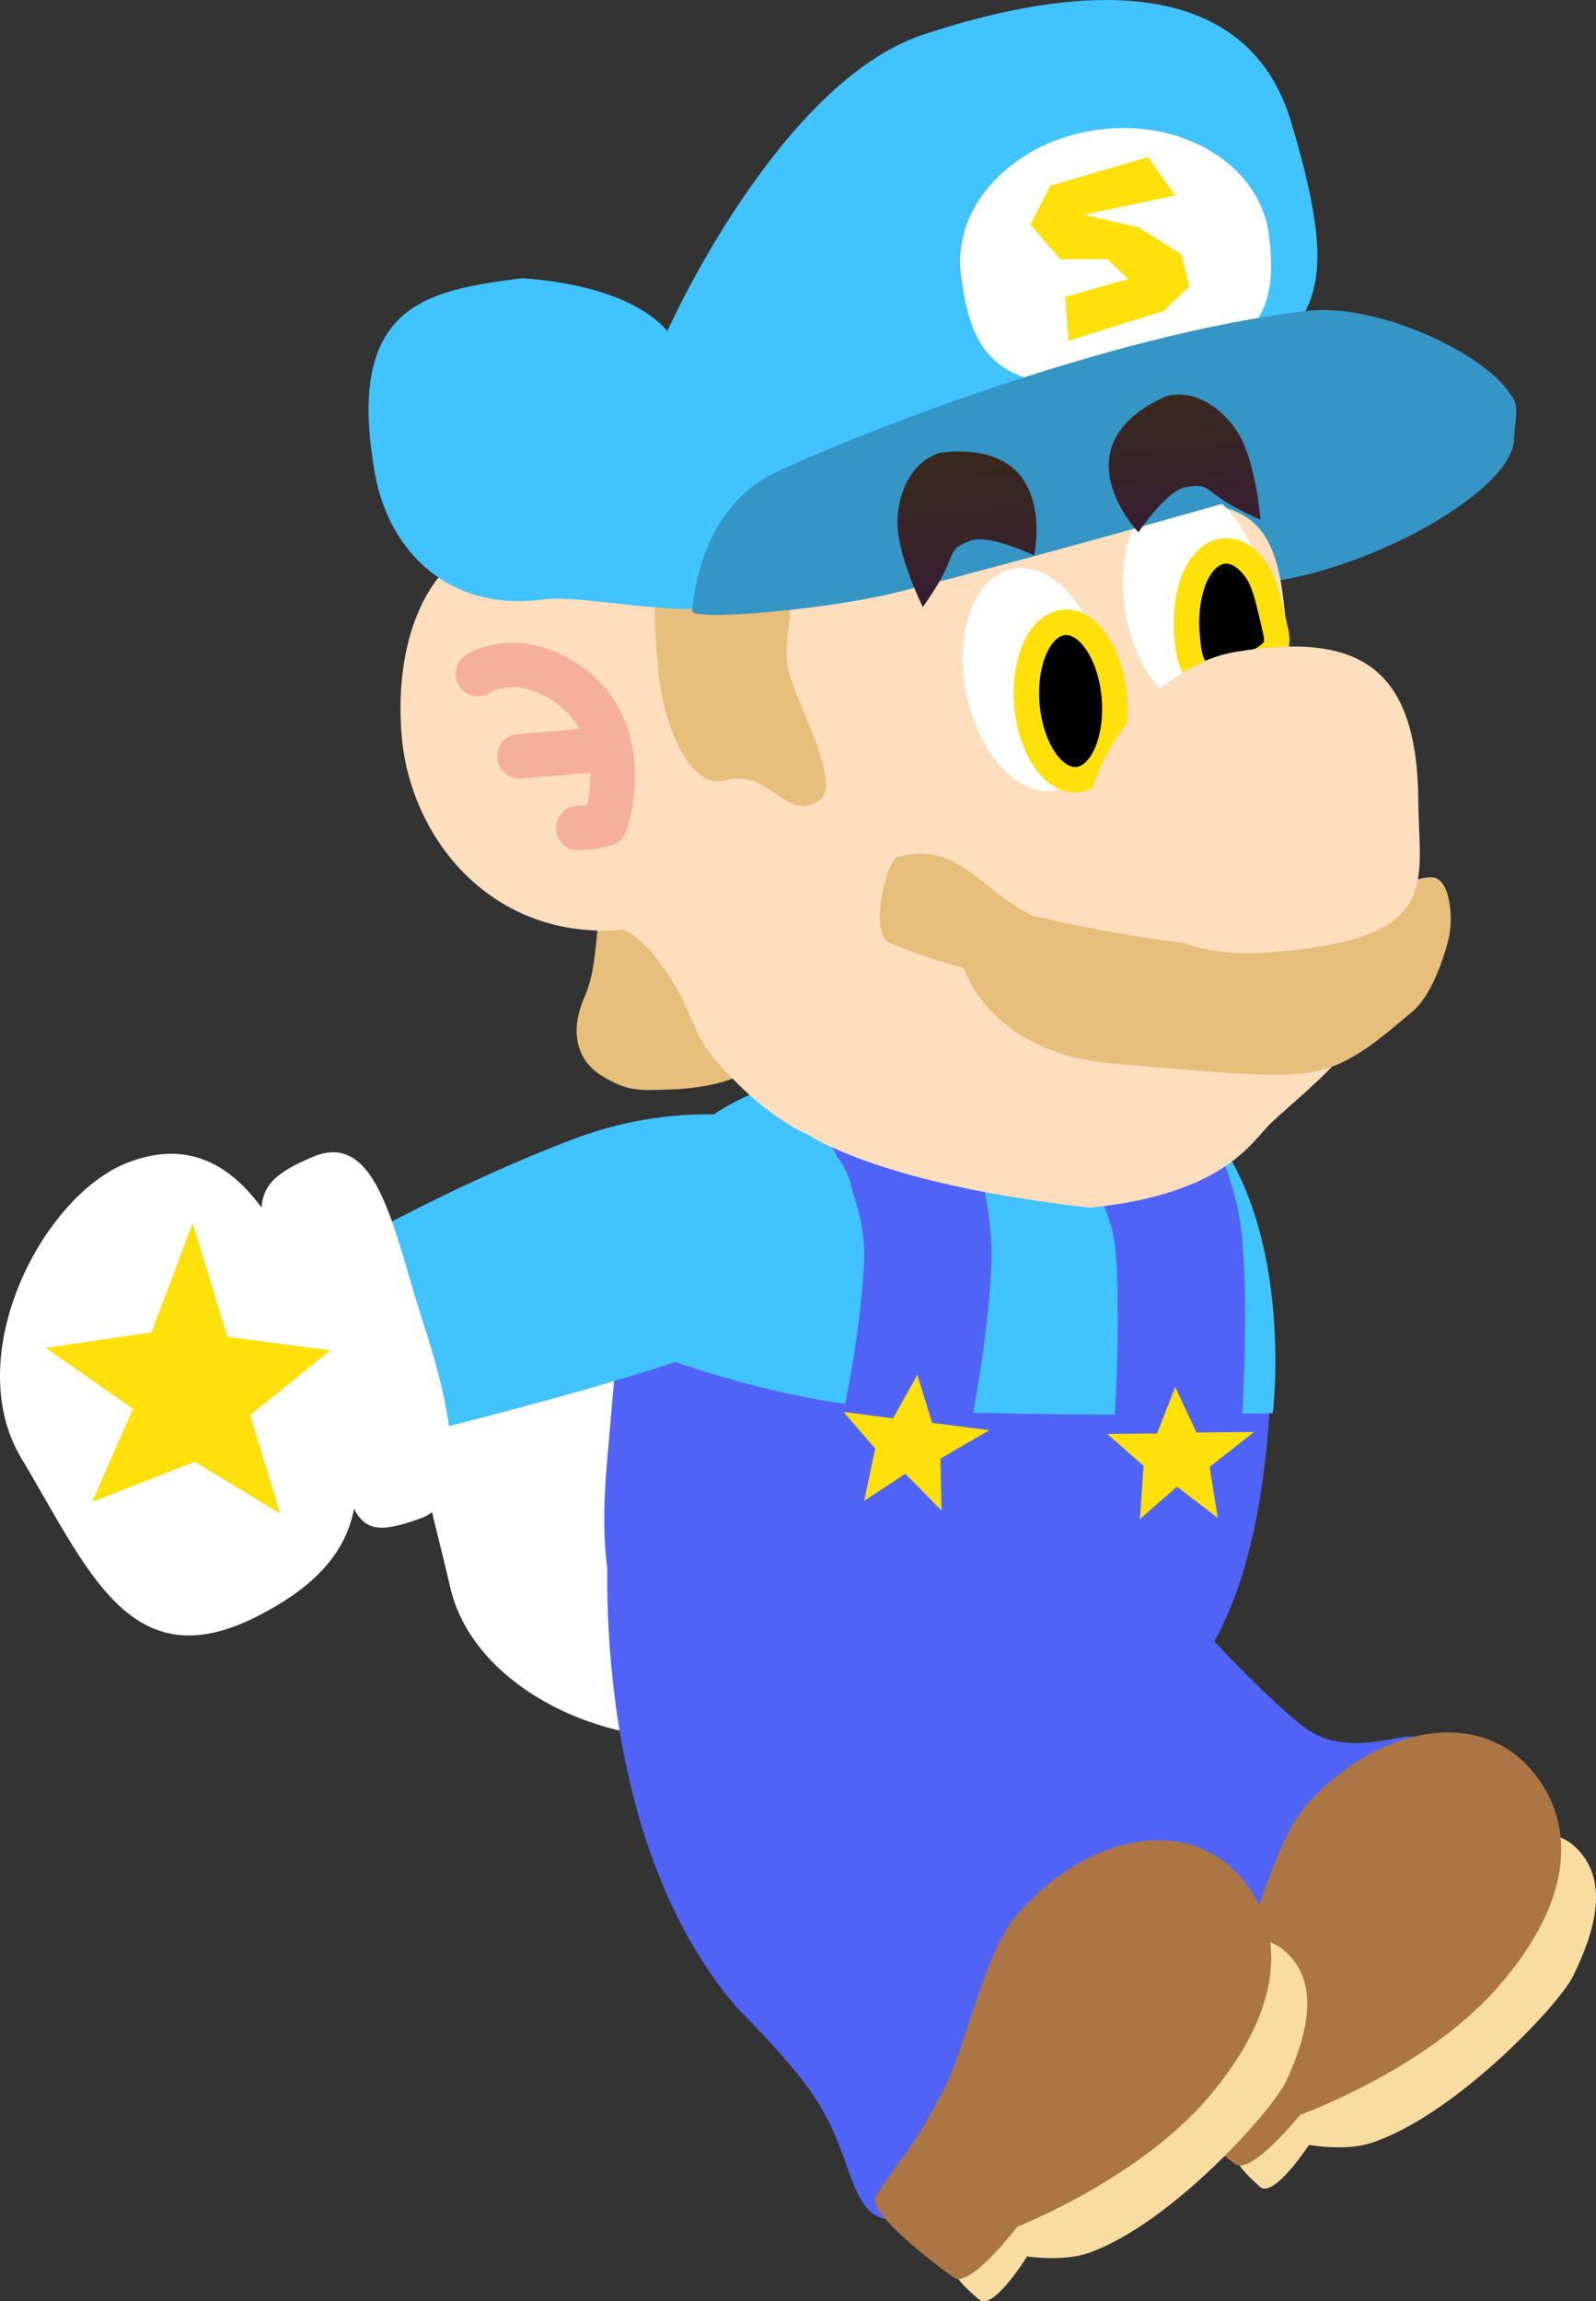 <svg version="1.1" xmlns="http://www.w3.org/2000/svg" xmlns:xlink="http://www.w3.org/1999/xlink" width="125.422" height="180.831" viewBox="0,0,125.422,180.831"><rect x="0" y="0" width="125.422" height="180.831" fill="#333333" stroke="none"/><defs><linearGradient x1="241.757" y1="117.163" x2="242.748" y2="129.103" gradientUnits="userSpaceOnUse" id="color-1"><stop offset="0" stop-color="#38291e"/><stop offset="1" stop-color="#381e32"/></linearGradient><linearGradient x1="258.691" y1="112.745" x2="259.563" y2="123.253" gradientUnits="userSpaceOnUse" id="color-2"><stop offset="0" stop-color="#38291e"/><stop offset="1" stop-color="#381e32"/></linearGradient></defs><g transform="translate(-166.248,-81.736)"><g data-paper-data="{&quot;isPaintingLayer&quot;:true}" fill-rule="nonzero" stroke-linejoin="miter" stroke-miterlimit="10" stroke-dasharray="" stroke-dashoffset="0" style="mix-blend-mode: normal"><g data-paper-data="{&quot;index&quot;:null,&quot;origRot&quot;:0}" stroke="none" stroke-width="0" stroke-linecap="butt"><path d="M263.907,177.56c2.083,4.891 -4.579,13.119 -13.534,16.934c-8.956,3.814 -18.038,6.103 -18.038,6.103l-6.419,-14.605c0,0 13.274,-7.678 20.478,-10.746c8.956,-3.814 15.431,-2.576 17.514,2.315z" data-paper-data="{&quot;origRot&quot;:0,&quot;origPos&quot;:null}" fill="#41c3ff"/><g data-paper-data="{&quot;origPos&quot;:null}" fill="#ffffff"><path d="M224.198,194.525c4.071,8.46 8.638,19.154 -0.515,22.917c-6.641,2.73 -19.977,-1.857 -22.062,-11.011c-2.275,-9.99 -5.903,-18.532 4.728,-21.771c9.927,-3.024 13.778,1.405 17.849,9.865z" data-paper-data="{&quot;origRot&quot;:0,&quot;origPos&quot;:null}"/><path d="M231.799,192.286c3.134,6.536 7.985,13.382 2.78,15.387c-5.824,2.243 -6.305,0.381 -11.163,-10.426c-5.534,-12.312 -8.622,-13.186 -2.358,-15.954c3.658,-1.617 7.607,4.458 10.741,10.994z" data-paper-data="{&quot;origRot&quot;:0,&quot;origPos&quot;:null}"/></g></g><g stroke="none" stroke-width="0" stroke-linecap="butt"><path d="M268.603,217.353c3.572,2.85 8.34,0.188 8.999,0.99c2.663,3.245 3.533,6.66 0.415,13.09c-3.863,7.965 -8.737,12.581 -17.163,15.296c-5.738,1.849 -4.665,-3.318 -7.601,-8.584c-1.053,-1.89 -2.699,-4.061 -6.407,-8.037c-4.636,-4.971 -15.06,-20.82 -15.06,-20.82c0,0 4.834,-5.514 8.858,-8.643c3.175,-2.469 3.658,-10.32 3.658,-10.32c0,0 16.044,20.44 24.301,27.027z" data-paper-data="{&quot;origPos&quot;:null}" fill="#5063f7"/><path d="M289.939,226.777c2.91,2.595 1.641,6.778 -0.089,10.272c-1.134,2.29 -9.346,10.974 -15.883,13.088c-2.03,0.656 -4.851,0.143 -4.851,0.143c0,0 -2.785,4.265 -3.863,3.285c-0.855,-0.778 -2.345,-2.067 -2.047,-3.303c1.282,-5.319 8.89,-13.842 12.531,-17.926c4.999,-5.606 11.357,-8.095 14.201,-5.559z" data-paper-data="{&quot;origPos&quot;:null}" fill="#f8dca0"/><path d="M287.538,222.111c2.496,4.057 1.891,9.636 -3.76,15.974c-5.651,6.338 -15.372,9.84 -15.372,9.84c0,0 -3.85,4.804 -5.11,3.847c-2.608,-1.98 -6.622,-5.481 -5.93,-6.519c2.556,-3.832 2.444,-2.779 5.461,-8.079c1.954,-3.432 3.501,-10.697 6.129,-13.644c5.651,-6.338 14.471,-8.098 18.582,-1.418z" data-paper-data="{&quot;origPos&quot;:null}" fill="#ab7644"/></g><g stroke="none" stroke-width="0" stroke-linecap="butt"><path d="M245.553,226.142c3.648,2.752 8.342,-0.039 9.022,0.745c2.75,3.171 3.713,6.562 0.771,13.074c-3.645,8.067 -8.392,12.814 -16.741,15.757c-5.686,2.004 -4.753,-3.19 -7.831,-8.374c-1.104,-1.86 -2.808,-3.986 -6.623,-7.859c-12.131,-14.129 -10.047,-37.794 -10.047,-37.794l22.185,5.98c0,0 0.832,12.112 9.264,18.472z" data-paper-data="{&quot;origPos&quot;:null}" fill="#5063f7"/><path d="M267.137,234.982c2.979,2.514 1.824,6.731 0.19,10.27c-1.071,2.32 -9.044,11.224 -15.521,13.515c-2.011,0.711 -4.845,0.275 -4.845,0.275c0,0 -2.668,4.339 -3.772,3.388c-0.876,-0.755 -2.4,-2.002 -2.136,-3.246c1.137,-5.352 8.51,-14.079 12.039,-18.26c4.844,-5.74 11.132,-8.401 14.045,-5.943z" data-paper-data="{&quot;origPos&quot;:null}" fill="#f8dca0"/><path d="M264.61,230.384c2.606,3.987 2.153,9.581 -3.324,16.071c-5.477,6.489 -15.099,10.254 -15.099,10.254c0,0 -3.718,4.907 -5.003,3.984c-2.661,-1.909 -6.769,-5.299 -6.105,-6.356c2.451,-3.9 2.367,-2.844 5.24,-8.225c1.86,-3.484 3.209,-10.788 5.756,-13.806c5.477,-6.489 14.246,-8.489 18.536,-1.923z" data-paper-data="{&quot;origPos&quot;:null}" fill="#ab7644"/></g><g><path d="M265.966,193.354c-1.553,21.12 -10.122,29.609 -30.952,27.476c-21.823,-2.235 -21.929,-14.863 -20.996,-24.982c1.012,-10.978 0.912,-20.051 10.023,-26.257c6.788,-4.624 13.415,-1.559 21.594,-0.805c15.124,1.394 21.853,3.867 20.331,24.569z" data-paper-data="{&quot;origPos&quot;:null}" fill="#5063f7" stroke="none" stroke-width="0" stroke-linecap="butt"/><path d="M266.27,192.78c0,0 -17.355,0.409 -29.496,-0.308c-11.137,-0.658 -21.993,-5.441 -21.993,-5.441c0,0 0.284,-13.828 8.713,-18.438c5.515,-3.016 11.461,-3.623 18.981,-3.111c7.52,0.511 14.006,-0.005 17.501,3.403c8.256,8.05 6.294,23.896 6.294,23.896z" data-paper-data="{&quot;origPos&quot;:null}" fill="#41c3ff" stroke="none" stroke-width="0" stroke-linecap="butt"/><path d="M254.909,170.238c0,0 3.745,3.984 4.024,9.914c0.456,5.828 -0.212,15.323 -0.212,15.323" data-paper-data="{&quot;origRot&quot;:0}" fill="none" stroke="#5063f7" stroke-width="10" stroke-linecap="round"/><path d="M234.883,167.713c0,0 4.652,6.207 4.266,13.505c-0.387,7.312 -2.198,14.636 -2.198,14.636" data-paper-data="{&quot;origPos&quot;:null}" fill="none" stroke="#5063f7" stroke-width="10" stroke-linecap="round"/><path d="M234.164,199.666l0.859,-4.104l-2.489,-2.878l3.887,0.503l1.918,-3.42l1.16,3.774l4.486,0.58l-3.835,2.239l0.088,4.07l-2.838,-2.888z" data-paper-data="{&quot;origRot&quot;:0}" fill="#ffe008" stroke="none" stroke-width="NaN" stroke-linecap="butt"/><path d="M255.83,201.103l0.286,-4.183l-2.861,-2.509l3.919,-0.036l1.43,-3.651l1.668,3.579l4.523,-0.042l-3.49,2.745l0.647,4.019l-3.208,-2.47z" data-paper-data="{&quot;origRot&quot;:0}" fill="#ffe008" stroke="none" stroke-width="NaN" stroke-linecap="butt"/></g><path d="M285.228,116.268c-0.068,3.835 -10.665,10.079 -19.498,11.243c-7.118,0.938 -6.236,-5.992 -6.712,-9.606c-0.476,-3.614 13.577,-4.664 20.696,-5.601c7.118,-0.938 5.559,1.481 5.515,3.964z" data-paper-data="{&quot;origPos&quot;:null}" fill="#3595c5" stroke="none" stroke-width="0" stroke-linecap="butt"/><path d="M213.587,166.3c-1.99,-1.208 -2.635,-3.431 -1.379,-6.283c1.457,-3.309 0.398,-8.279 2.388,-7.072c0,0 7.293,0.42 8.088,3.258c0,0 3.731,8.076 2.596,9.511c0,0 -1.666,1.465 -6.314,1.63c-2.518,0.09 -3.389,0.164 -5.379,-1.044z" data-paper-data="{&quot;origRot&quot;:0,&quot;origPos&quot;:null}" fill="#e7be7a" stroke="none" stroke-width="0" stroke-linecap="butt"/><path d="M217.071,126.779c4.382,0.647 36.936,-5.24 42.737,-5.398c8.582,-0.234 6.86,7.673 8.171,16.157c1.507,9.755 8.722,13.656 6.049,23.158c-1.03,3.664 -5.041,6.622 -7.825,9.216c-1.58,1.472 -3.56,5.614 -14.293,6.727c-19.163,-2.193 -24.821,-6.695 -28.317,-10.392c-3.589,-3.507 -2.327,-4.857 -5.888,-9.385c-1.092,-1.388 -2.307,-2.076 -2.501,-2.06c-10.335,0.857 -16.725,-7.208 -17.394,-15.281c-0.67,-8.072 2.476,-14.922 8.255,-15.402c5.779,-0.479 9.484,2.434 11.007,2.659z" data-paper-data="{&quot;origPos&quot;:null}" fill="#ffdebd" stroke="none" stroke-width="0" stroke-linecap="butt"/><path d="M265.52,127.984c0.755,4.843 -1.065,9.148 -4.067,9.617c-3.001,0.468 -6.047,-3.078 -6.802,-7.921c-0.755,-4.843 1.065,-9.148 4.067,-9.617c3.001,-0.468 6.047,3.078 6.802,7.921z" data-paper-data="{&quot;origPos&quot;:null,&quot;origRot&quot;:0}" fill="#ffffff" stroke="none" stroke-width="0" stroke-linecap="butt"/><path d="M228.092,133.715c0.216,2.6 4.674,9.671 2.43,11.001c-2.61,1.548 -3.774,-2.631 -7.359,-1.647c-2.663,0.731 -4.837,-4.397 -5.203,-8.8c-0.365,-4.403 -0.736,-8.667 2.006,-8.997c11.543,-1.388 7.761,4.04 8.126,8.443z" data-paper-data="{&quot;origPos&quot;:null}" fill="#e7be7a" stroke="none" stroke-width="0" stroke-linecap="butt"/><path d="M252.955,134.048c0.971,4.804 -0.655,9.187 -3.632,9.789c-2.977,0.602 -6.178,-2.805 -7.15,-7.609c-0.971,-4.804 0.655,-9.187 3.632,-9.789c2.977,-0.602 6.178,2.805 7.15,7.609z" data-paper-data="{&quot;origPos&quot;:null,&quot;origRot&quot;:0}" fill="#ffffff" stroke="none" stroke-width="0" stroke-linecap="butt"/><path d="M249.87,130.643c0.949,-0.079 1.865,0.543 2.581,1.609c0.715,1.067 1.228,2.579 1.37,4.284c0.141,1.705 -0.116,3.282 -0.645,4.452c-0.53,1.17 -1.332,1.934 -2.28,2.012c-0.949,0.079 -1.865,-0.543 -2.581,-1.609c-0.715,-1.067 -1.228,-2.579 -1.37,-4.284c-0.141,-1.705 0.116,-3.282 0.645,-4.452c0.53,-1.17 1.332,-1.934 2.28,-2.012z" data-paper-data="{&quot;origPos&quot;:null}" fill="#000000" stroke="#ffe008" stroke-width="2" stroke-linecap="butt"/><path d="M262.449,125.034c0.949,-0.079 1.865,0.543 2.581,1.609c0.715,1.067 1.012,2.83 1.37,4.284c0.127,0.53 0.342,1.299 -0.001,1.806c-0.434,0.615 -1.206,0.956 -1.902,1.262c-1.23,0.363 -2.653,1.261 -3.804,0.717c-1.011,-0.498 -1.064,-2.057 -1.17,-3.214c-0.137,-1.495 0.116,-3.282 0.645,-4.452c0.53,-1.17 1.332,-1.934 2.28,-2.012z" data-paper-data="{&quot;origPos&quot;:null}" fill="#000000" stroke="#ffe008" stroke-width="2" stroke-linecap="round"/><path d="M267.713,91.317c4.328,14.504 1.575,15.723 -5.761,21.516c-10.689,8.44 -26.046,9.04 -37.729,16.039c-3.068,1.838 -11.811,-0.494 -15.356,-0.026c-7.251,0.955 -12.026,-3.688 -13.139,-9.821c-2.455,-13.529 4.243,-14.465 11.494,-15.42c0,0 8.155,0.271 11.469,4.142c0,0 8.722,-19.526 20.131,-23.299c14.686,-4.857 25.782,-3.545 28.89,6.87z" data-paper-data="{&quot;origPos&quot;:null}" fill="#41c3ff" stroke="none" stroke-width="0" stroke-linecap="butt"/><path d="M265.957,100.147c0.714,5.421 -0.199,9.69 -10.802,11.409c-11.194,1.814 -12.674,-2.801 -13.389,-8.222c-0.714,-5.421 4.122,-10.529 10.802,-11.409c6.68,-0.88 12.674,2.801 13.389,8.222z" data-paper-data="{&quot;origPos&quot;:null}" fill="#ffffff" stroke="none" stroke-width="0" stroke-linecap="butt"/><path d="M285.351,114.134c-0.086,0.877 -38.157,11.584 -48.863,14.205c-5.204,1.274 -15.941,2.26 -15.855,1.383c0.318,-3.243 1.704,-8.541 6.539,-10.847c5.843,-2.787 26.097,-10.882 41.8,-12.708c6.419,-0.746 16.697,4.724 16.379,7.967z" data-paper-data="{&quot;origPos&quot;:null}" fill="#3595c5" stroke="none" stroke-width="0" stroke-linecap="butt"/><path d="M250.219,108.515l-0.265,-3.454l4.956,-1.404l-1.67,-1.565l-3.654,0.023l-2.37,-2.728l1.571,-3.05l7.67,-2.261l2.145,3.017l-7.188,1.524l4.296,0.977l3.37,2.117l0.625,2.527l-2.015,1.928z" data-paper-data="{&quot;origPos&quot;:null,&quot;origRot&quot;:0}" fill="#ffe008" stroke="none" stroke-width="0" stroke-linecap="butt"/><path d="M269.24,166.003c-3.19,0.467 -7.879,-0.073 -15.459,-0.688c-9.828,-0.797 -11.77,-7.499 -11.77,-7.499c0,0 -3.744,-1.026 -5.86,-1.997c-1.657,-0.76 -0.212,-6.504 0.625,-6.737c4.878,-1.359 6.717,2.887 10.698,4.627c0,0 13.086,3.136 19.009,2.304c0,0 9.233,-5.293 12.227,-5.342c1.485,-0.025 1.751,3.069 1.415,4.67c0,0 -0.944,4.293 -2.941,5.935c-1.996,1.642 -4.754,4.259 -7.944,4.727z" data-paper-data="{&quot;origPos&quot;:null}" fill="#e7be7a" stroke="none" stroke-width="0" stroke-linecap="butt"/><path d="M277.706,144.678c0.049,6.637 2.043,10.994 -12.305,11.933c-6.613,0.433 -13.307,-3.168 -13.793,-9.015c-0.485,-5.848 5.287,-13.594 11.829,-14.653c9.532,-1.543 14.191,1.118 14.269,11.735z" data-paper-data="{&quot;origPos&quot;:null}" fill="#ffdebd" stroke="none" stroke-width="0" stroke-linecap="butt"/><g data-paper-data="{&quot;origPos&quot;:null}" fill="none" stroke="#f6b09a" stroke-width="3.5" stroke-linecap="round"><path d="M203.804,134.698c0,0 2.81,-1.969 6.831,0.637c5.767,3.737 3.178,11.147 3.178,11.147" data-paper-data="{&quot;origPos&quot;:null}"/><path d="M207.065,141.165l5.979,-0.496" data-paper-data="{&quot;origPos&quot;:null}"/><path d="M211.689,146.801l1.281,-0.106" data-paper-data="{&quot;origPos&quot;:null}"/></g><path d="M242.477,124.233c-1.337,0.523 -1.256,0.711 -1.817,2.033c-0.578,1.364 -1.891,3.167 -1.891,3.167c0,0 -1.753,-3.494 -1.976,-6.177c-0.151,-1.822 0.575,-5.079 3.331,-5.949c9.472,-1.108 7.386,8.068 7.386,8.068c0,0 -3.633,-1.729 -5.033,-1.141z" data-paper-data="{&quot;origPos&quot;:null}" fill="url(#color-1)" stroke="none" stroke-width="0" stroke-linecap="butt"/><path d="M259.447,120.01c-1.504,0.214 -3.734,3.562 -3.734,3.562c0,0 -6.499,-6.804 2.198,-10.715c2.811,-0.668 5.107,1.755 5.912,3.396c1.186,2.417 1.475,6.316 1.475,6.316c0,0 -2.052,-0.874 -3.248,-1.747c-1.159,-0.847 -1.187,-1.05 -2.602,-0.812z" data-paper-data="{&quot;origPos&quot;:null,&quot;index&quot;:null,&quot;origRot&quot;:0}" fill="url(#color-2)" stroke="none" stroke-width="0" stroke-linecap="butt"/><g data-paper-data="{&quot;origRot&quot;:0,&quot;index&quot;:null}" stroke="none" stroke-linecap="butt"><g data-paper-data="{&quot;origPos&quot;:null,&quot;index&quot;:null,&quot;origRot&quot;:0}" stroke-width="0"><path d="M221.83,187.866c-7.323,2.768 -22.22,6.408 -22.22,6.408l-5.469,-14.986c0,0 8.141,-4.632 17.246,-8.073c9.105,-3.442 19.608,-2.109 21.488,2.863c1.88,4.972 -1.939,10.346 -11.044,13.788z" data-paper-data="{&quot;origRot&quot;:0,&quot;origPos&quot;:null}" fill="#41c3ff"/><g data-paper-data="{&quot;origPos&quot;:null}" fill="#ffffff"><path d="M186.403,208.773c-9.917,5.017 -13.208,-3.661 -18.476,-12.448c-4.828,-8.052 1.628,-20.591 8.312,-23.214c9.212,-3.616 13.313,7.265 16.227,16.19c2.914,8.925 3.198,14.787 -6.063,19.472z" data-paper-data="{&quot;origRot&quot;:0,&quot;origPos&quot;:null}"/><path d="M199.353,201.029c-6.438,2.334 -4.814,-0.433 -9.335,-13.151c-3.969,-11.165 -4.91,-12.841 0.847,-15.251c5.146,-2.154 6.38,6.145 8.638,13.033c2.259,6.888 3.61,14.006 -0.149,15.37z" data-paper-data="{&quot;origRot&quot;:0,&quot;origPos&quot;:null}"/></g></g><path d="M176.694,192.438l-6.857,-4.783l8.317,-1.224l3.238,-8.579l2.727,8.933l8.084,1.061l-6.302,5.084l2.364,7.74l-6.717,-4.075l-8.059,3.163z" data-paper-data="{&quot;origPos&quot;:null,&quot;origRot&quot;:0}" fill="#ffe008" stroke-width="NaN"/></g></g></g></svg>